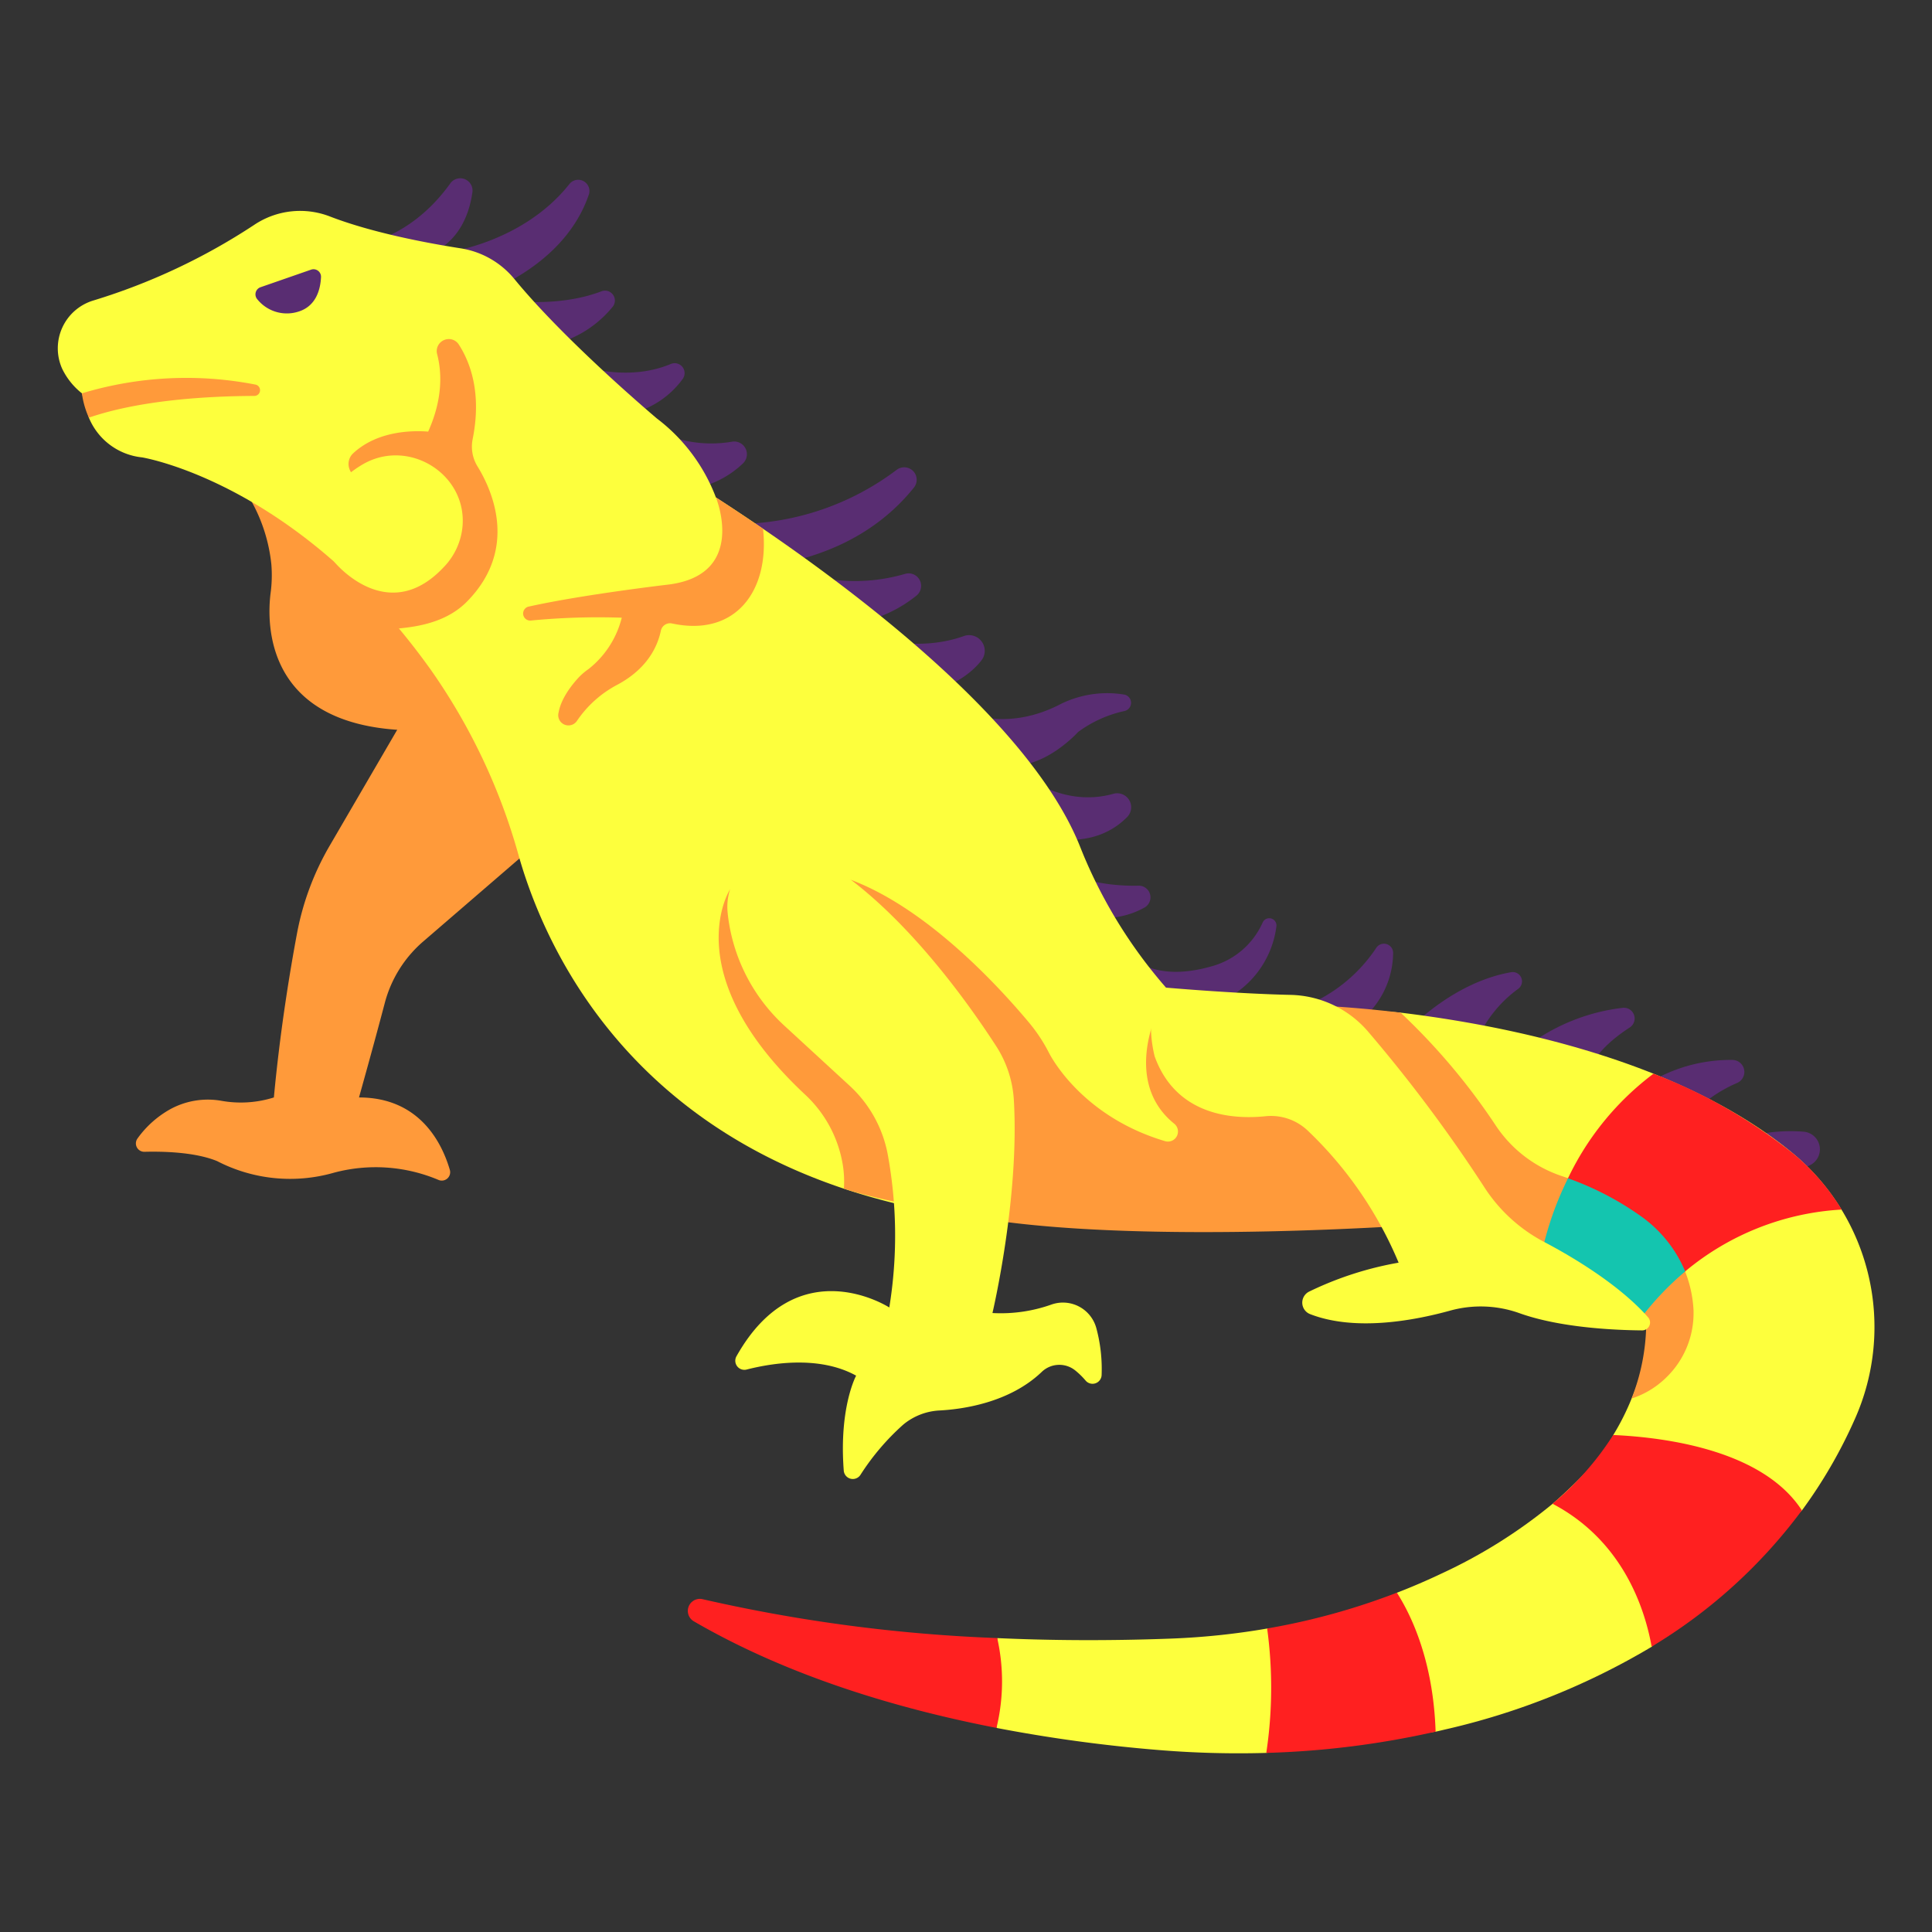 <svg xmlns="http://www.w3.org/2000/svg" viewBox="0 0 340 340" id="GreenIguana"><rect x="0" y="0" width="340" height="340" fill="#333333" stroke="none"/><path fill="#592d72" d="M65.6 42.478s7.416-1.514 13.633-10.188a2.159 2.159 0 0 1 3.908 1.51c-.529 3.748-2.12 7.895-6.225 10.289l1.714.327s13.388-1.667 21.6-12.058a1.976 1.976 0 0 1 3.391 1.905c-1.815 5.3-6.237 11.74-16.606 16.592l1.325 1.867s9.385 1.656 17.514-1.462a1.742 1.742 0 0 1 1.96 2.735 19.439 19.439 0 0 1-10.68 6.669l3.123 3.014s9.125 4.024 17.835.358a1.748 1.748 0 0 1 2.018 2.7 15.822 15.822 0 0 1-8.894 5.991l3.487 2.621a21.742 21.742 0 0 0 14.171 2.375 2.236 2.236 0 0 1 1.891 3.814 16.883 16.883 0 0 1-9.7 4.585S84.482 51.072 65.6 42.478zm64.24 49.735a47.146 47.146 0 0 0 27.948-9.522 2.194 2.194 0 0 1 3.067 3.089c-4.191 5.244-11.065 10.709-22.2 13.163l2.056 1.775a31.55 31.55 0 0 0 18.506.294 2.2 2.2 0 0 1 2.089 3.785 23.386 23.386 0 0 1-11.366 4.97l2.361 2.043s8.577 3.236 17.287.138a2.754 2.754 0 0 1 3.153 4.242c-1.628 2.087-4.321 4.167-8.766 5.539l4.2 2.908s7.83 4.648 18.163-.573a18.456 18.456 0 0 1 11.457-1.839 1.478 1.478 0 0 1 .083 2.906 21.346 21.346 0 0 0-8.153 3.69s-5.606 6.269-11.943 5.9l2.446 1.687s6.912 5.75 15.687 3.292a2.461 2.461 0 0 1 2.485 4.045c-2.517 2.579-6.537 4.67-12.865 3.913L188 153.88a34.332 34.332 0 0 0 12.337 1.985 2.057 2.057 0 0 1 1.07 3.853 14.533 14.533 0 0 1-9.351 1.655l6.49 6.429s3.837 5.424 14.859 2.2a13.781 13.781 0 0 0 8.818-7.694 1.271 1.271 0 0 1 2.4.744 16.819 16.819 0 0 1-9.725 13.16l14.014 1.121a27.388 27.388 0 0 0 13.262-10.488 1.616 1.616 0 0 1 2.991.914 15.437 15.437 0 0 1-6.07 12.088l9.358.849s7.437-7.849 17.464-9.6a1.632 1.632 0 0 1 1.292 2.9 22.133 22.133 0 0 0-6.9 8.2l8.876 1.588a34.6 34.6 0 0 1 16.411-6.425 1.887 1.887 0 0 1 1.2 3.47c-2.593 1.676-5.378 3.98-6.866 6.786l9.8 3.217a27.687 27.687 0 0 1 15.172-4.3 2.112 2.112 0 0 1 .809 4.047 24.606 24.606 0 0 0-7.656 5.163l8.8 4.489a29.865 29.865 0 0 1 10.554-1.071 3.111 3.111 0 0 1 1.007 5.948 44.135 44.135 0 0 0-4.473 2.257s-31.767-16.761-52.041-18.91-59.829-5.239-59.829-5.239z" class="color645e4a svgShape"></path><path fill="#fdff3d" d="m229.482 176.873 17.006 1.337c18.881 2.278 49.3 8.406 69.11 24.826a39.715 39.715 0 0 1 10.823 46.7 85.556 85.556 0 0 1-9.314 16.074l-26.433 23.99a125.244 125.244 0 0 1-36.374 14.563q-.825.2-1.651.386l-29.8 3.734a171.329 171.329 0 0 1-19.26-.534 265.567 265.567 0 0 1-28.221-3.863l.131-15.807c9.261.418 19.446.5 30.512.089A127.307 127.307 0 0 0 223 286.594c9.021.307 16.724-1.638 22.835-6.3q3.992-1.543 7.872-3.387a90.138 90.138 0 0 0 19.523-12.262s9.036-7.748 10.675-12.1a43.079 43.079 0 0 0 3.231-6.423 32.384 32.384 0 0 0 2.664-13.6l-27.477-11.958Z" class="colorbed876 svgShape"></path><path fill="#ff9a3a" d="M298.041 230.765a21.3 21.3 0 0 0-8.888-16.457 53.2 53.2 0 0 0-14.4-7.373 22.466 22.466 0 0 1-11.5-8.829 112.633 112.633 0 0 0-16.771-19.895c-10.178-1.228-17.006-1.339-17.006-1.339l21.484 28.582 11.356 15.108 27.391 12.587a36.918 36.918 0 0 1-2.578 12.968 15.519 15.519 0 0 0 6.172-3.768 15.742 15.742 0 0 0 4.735-11.53Z" class="color79755b svgShape"></path><path fill="#ff2020" d="M315.6 203.036a91.99 91.99 0 0 0-24.612-14.082 49.717 49.717 0 0 0-15.047 18.405l-3.733 15.741 2.6 1.344 12.637 3.944 9.119-4.644a47.079 47.079 0 0 1 27.536-10.879 39.275 39.275 0 0 0-8.5-9.829zm1.5 62.764c-6.85-10.556-23.814-12.838-33.2-13.264a52.125 52.125 0 0 1-10.68 12.1c12.3 6.459 16.208 18.287 17.443 25.144A91.747 91.747 0 0 0 317.1 265.8zm-94.256 42.682a154.712 154.712 0 0 0 29.8-3.741c-.4-12.339-4.2-20.348-6.814-24.454a120.033 120.033 0 0 1-22.834 6.3 76.858 76.858 0 0 1-.152 21.895zm-47.48-4.401a34.635 34.635 0 0 0 .13-15.807 279.4 279.4 0 0 1-51.847-6.842 2.117 2.117 0 0 0-1.544 3.893c16.692 9.696 35.947 15.4 53.261 18.756z" class="color7f7d54 svgShape"></path><path fill="#ff9a3a" d="M72.609 123.785 58.02 148.827a48.259 48.259 0 0 0-5.745 15.406c-1.284 6.848-2.986 17.219-4.077 28.9a19.344 19.344 0 0 1-9.313.576 13.8 13.8 0 0 0-8.891 1.476 17.667 17.667 0 0 0-5.811 5.19 1.476 1.476 0 0 0 1.243 2.323c3.311-.088 8.909.047 12.786 1.638a27.948 27.948 0 0 0 20.527 2.048 28.418 28.418 0 0 1 18.429 1.263 1.474 1.474 0 0 0 2-1.751c-1.336-4.594-5.224-12.763-15.99-12.763 0 0 2.519-8.955 4.541-16.637a21.485 21.485 0 0 1 6.747-10.8l20.613-17.777-8.369-21.582Z" class="color79755b svgShape"></path><path fill="#ff9a3a" d="M42.312 85.185a28.965 28.965 0 0 1 5.442 14.133 23.659 23.659 0 0 1-.146 5.156c-.647 5.291-.964 23.006 23.583 24.028 0 0 13.476.482 19.733 5.776 0 0-19.493-42.114-48.612-49.093Z" class="color79755b svgShape"></path><path fill="#fdff3d" d="M44.75 39.563a109.152 109.152 0 0 1-28.29 13.31 8.787 8.787 0 0 0-5.5 12.062 12.415 12.415 0 0 0 3.454 4.284l1.227 4.281a11.378 11.378 0 0 0 9.346 6.99s16.339 2.63 34.623 19.084c5.039 2.622 9.1 5.927 10.585 11.014q2.786 3.333 5.533 7.161a106.231 106.231 0 0 1 15.551 32.828c5.467 19.243 25.522 62.784 95.31 64.976h62.949l-37.732-34.967a85.864 85.864 0 0 1-21.012-29.829q-.345-.825-.682-1.676c-9.395-23.724-44.863-49.092-64.124-61.541A31.324 31.324 0 0 0 115.6 73.646S99.627 60.207 90.519 49.1a15.269 15.269 0 0 0-9.464-5.4c-6.126-.959-15.637-2.765-23-5.607a14.519 14.519 0 0 0-13.305 1.47Z" class="colorbed876 svgShape"></path><path fill="#ff9a3a" d="m240.377 207.063 4.4-.488-41.1-28.436s-6.036 12.3 2.934 19.586l.06.048a1.768 1.768 0 0 1-1.631 3.053c-13.548-4.021-19.255-13.374-20.295-15.275-.058-.117-.123-.231-.182-.347a28.54 28.54 0 0 0-3.506-5.285c-5.557-6.637-17.962-20.04-31.269-25.064l-21.333 1.7s-9.525 14.789 13.186 36.035a21.66 21.66 0 0 1 6.714 12.637 18.409 18.409 0 0 1 .156 3.954c7.731 2.586 26.331 5.572 26.331 5.572 28.7 4.148 74.7.8 74.7.8Z" class="color79755b svgShape"></path><path fill="#14c5af" d="M289.048 214.229a52.385 52.385 0 0 0-13.105-6.869 56.553 56.553 0 0 0-5.189 16.139l1.425 1.592 12.327 5.665 3.839 1.764a51.33 51.33 0 0 1 8.221-8.769 22.557 22.557 0 0 0-7.518-9.522Z" class="color4f4738 svgShape"></path><path fill="#fdff3d" d="M222.728 196.435c-5.508.574-15.686.067-19.518-10.508 0 0-2.417-8.781 2.012-12.118 0 0 12.136 1.062 21.877 1.273a18.506 18.506 0 0 1 13.713 6.524 260.962 260.962 0 0 1 20.341 27.227 28.06 28.06 0 0 0 10.59 9.729c4.884 2.566 13.186 7.479 18.294 13.264a1.385 1.385 0 0 1-1.052 2.3c-4.748-.038-14.462-.458-21.647-3.049a20.214 20.214 0 0 0-12.212-.408c-6.617 1.817-16.733 3.61-24.521.614a2.17 2.17 0 0 1-.238-3.975 59.467 59.467 0 0 1 15.766-5.1 68.542 68.542 0 0 0-16.086-23.326 9.387 9.387 0 0 0-7.319-2.447Z" class="colorbed876 svgShape"></path><path fill="#ff9a3a" d="M44.991 67.688a63.415 63.415 0 0 0-30.574 1.531 14.982 14.982 0 0 0 1.225 4.281c9.2-3.17 21.379-3.8 29.136-3.822a1.009 1.009 0 0 0 .213-1.99zm89.287 25.366a385.612 385.612 0 0 0-8.29-5.514s5.7 13.752-8.628 15.367c0 0-14.8 1.728-24.257 3.83a1.245 1.245 0 0 0 .307 2.469 123.558 123.558 0 0 1 16.009-.5 16.618 16.618 0 0 1-5.84 9.033 11.4 11.4 0 0 0-1.63 1.366c-1.173 1.243-3.178 3.685-3.647 6.283a1.8 1.8 0 0 0 3.222 1.49 19.558 19.558 0 0 1 7.1-6.365c5.19-2.773 7.053-6.589 7.673-9.494a1.651 1.651 0 0 1 1.934-1.306l.086.018c11.202 2.388 17.164-5.853 15.961-16.677z" class="color79755b svgShape"></path><path fill="#592d72" d="m45.844 50.548 8.892-3.09a1.319 1.319 0 0 1 1.758 1.284c-.089 2.033-.776 5.123-3.985 6.1A6.672 6.672 0 0 1 45.3 52.69a1.326 1.326 0 0 1 .544-2.142Z" class="color645e4a svgShape"></path><path fill="#ff9a3a" d="M59.605 99.579a107.793 107.793 0 0 1 10.58 11.021c3.165-.31 8.333-1.024 11.966-4.7 9.213-9.325 4.385-19.766 1.882-23.822a6.644 6.644 0 0 1-.851-4.814c1.62-8.094-.425-13.5-2.425-16.609a2.078 2.078 0 0 0-1.767-.986 2.169 2.169 0 0 0-1.7.836 2.106 2.106 0 0 0-.358 1.836c.81 3.111 1.042 7.783-1.581 13.613a22.148 22.148 0 0 0-1.761-.069c-3.288 0-7.936.669-11.4 3.854a2.555 2.555 0 0 0-.673 2.858A2.66 2.66 0 0 0 64 84.308a2.858 2.858 0 0 0 .607-.067 11.284 11.284 0 0 1 2.458-.29 7.892 7.892 0 0 1 3.182.654L65.8 91.637Z" class="color79755b svgShape"></path><path fill="#fdff3d" d="M58.869 98.918s9.269 11.4 19.135.98a11.842 11.842 0 0 0 3.382-7.155c.882-9.289-9.449-15.715-17.524-11.038a20.352 20.352 0 0 0-3.115 2.244c-6.547 5.679-1.878 14.969-1.878 14.969zm84.336 51.626a10.3 10.3 0 0 0-15.158 10.046 31.34 31.34 0 0 0 9.973 19.9l11.462 10.545a21.876 21.876 0 0 1 6.72 11.987 78.951 78.951 0 0 1 .3 27.074s-16.178-10.5-26.908 8.606a1.6 1.6 0 0 0 1.809 2.314c4.606-1.176 12.856-2.459 19.263 1.076 0 0-3.037 5.567-2.179 16.7a1.6 1.6 0 0 0 2.927.776 42.44 42.44 0 0 1 7.538-8.856 10.841 10.841 0 0 1 6.4-2.492c4.167-.225 12.289-1.383 17.937-6.749a4.47 4.47 0 0 1 5.865-.352 13.367 13.367 0 0 1 1.89 1.833 1.6 1.6 0 0 0 2.821-.915 27.544 27.544 0 0 0-.922-8.278 6.083 6.083 0 0 0-7.849-4.2 26.674 26.674 0 0 1-10.438 1.513s4.81-20.309 3.756-37.638a19.611 19.611 0 0 0-3.185-9.459c-5.285-8.154-17.804-25.707-32.022-33.431z" class="colorbed876 svgShape"></path></svg>